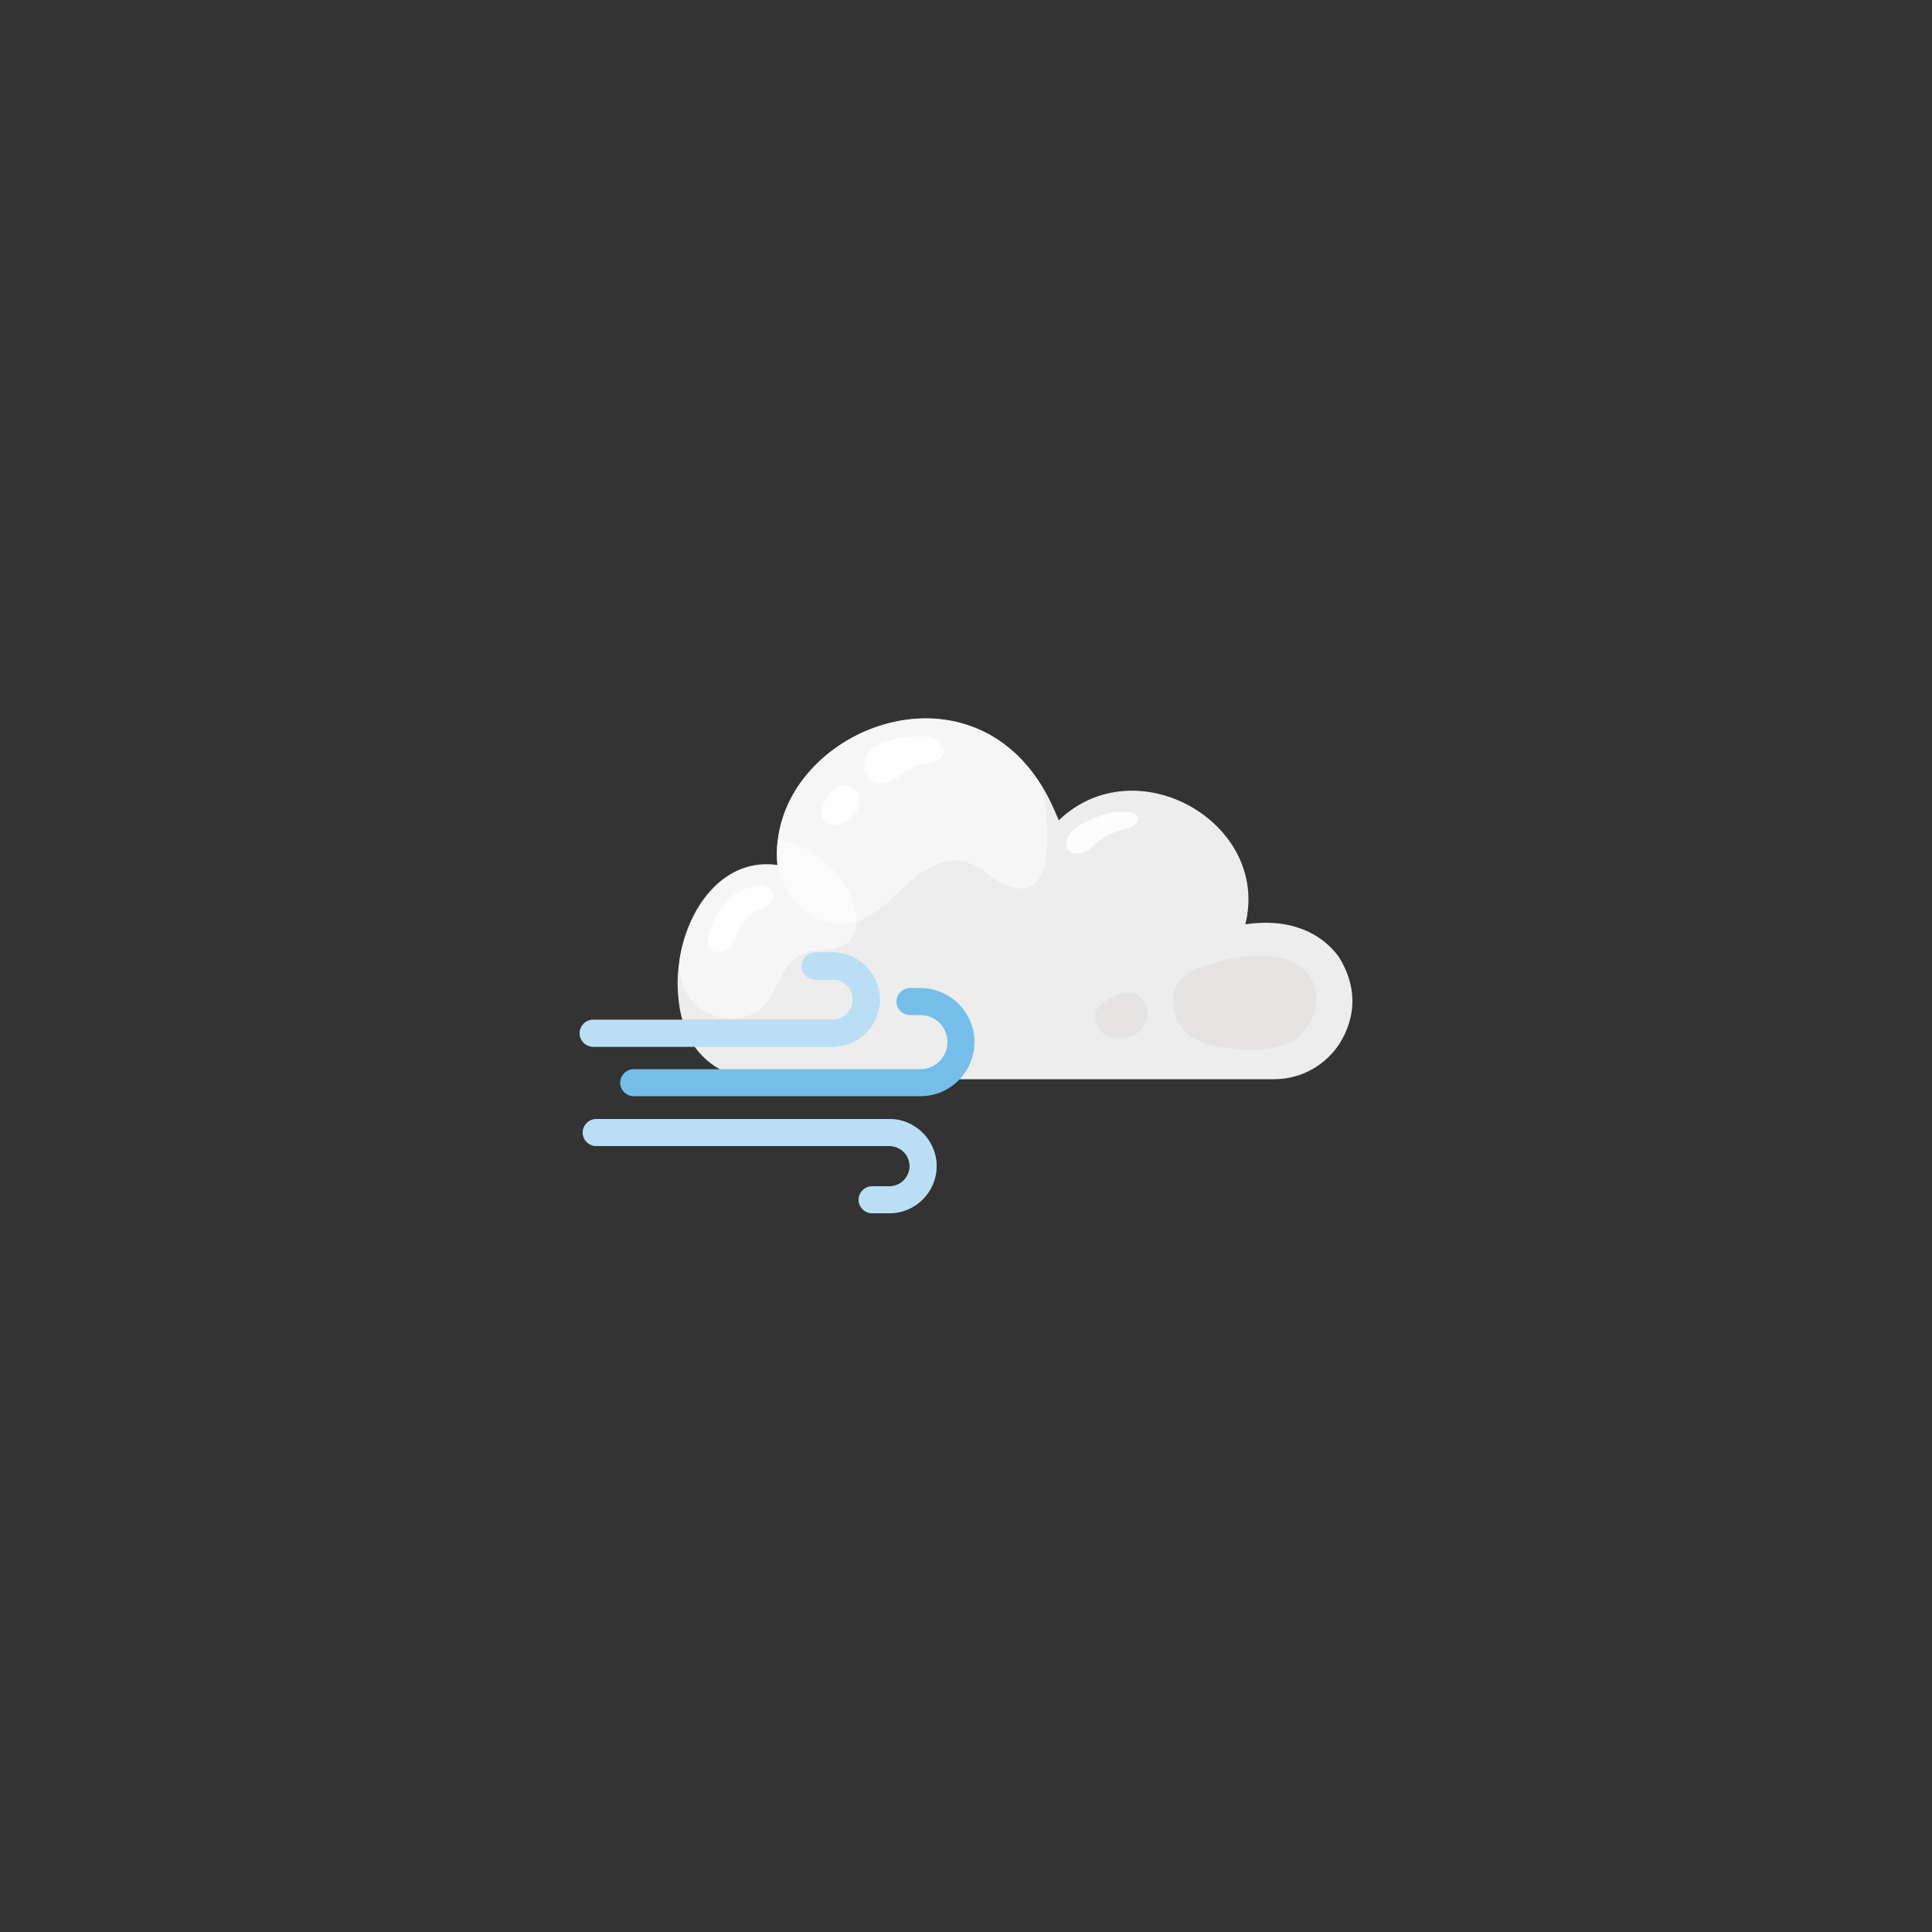 <?xml version="1.0" encoding="utf-8"?>
<!-- Generator: Adobe Illustrator 26.3.1, SVG Export Plug-In . SVG Version: 6.00 Build 0)  -->
<svg version="1.1" id="Vintagio_Design" xmlns="http://www.w3.org/2000/svg" xmlns:xlink="http://www.w3.org/1999/xlink" x="0px"
	 y="0px" viewBox="0 0 500 500" style="enable-background:new 0 0 500 500;" xml:space="preserve">
<rect x="0" y="0" width="500" height="500" fill="#333333" stroke="none"/>
<style type="text/css">
	.st0{fill-rule:evenodd;clip-rule:evenodd;fill:#EDEDED;}
	.st1{opacity:0.5;fill-rule:evenodd;clip-rule:evenodd;fill:#FFFFFF;enable-background:new    ;}
	.st2{opacity:0.9;fill-rule:evenodd;clip-rule:evenodd;fill:#FFFFFF;enable-background:new    ;}
	.st3{opacity:0.2;fill-rule:evenodd;clip-rule:evenodd;fill:#CBBEBB;enable-background:new    ;}
	.st4{fill:#75BEEA;}
	.st5{opacity:0.5;}
	.st6{fill:#FFFFFF;}
</style>
<g id="c">
	<g>
		<g>
			<path class="st0" d="M350,258.6c0.1,4.1-1.2,8.2-3.4,11.6c-3.5,5.3-9.6,9.1-16.9,9.1H196.2c-7.9,0-15.3-4.6-18.4-12
				c-1.2-2.7-1.9-5.6-2.2-8.7c-0.2-1.9-0.3-3.8-0.2-5.7c0.7-15.6,10.7-31.1,25.7-29c0,0,0,0,0.1,0c-0.2-2.2-0.2-4.4,0.1-6.6
				c3.6-29.1,48.5-46.3,68.4-13.8c1.6,2.6,3,5.6,4.3,8.8c20-19.2,54.8,0.6,48.3,26.9c-4.4,17.6-4.4,17.6,0,0
				c11.7-1.7,19.6,2.3,24.1,8.3C348.7,251.1,349.9,254.9,350,258.6L350,258.6z"/>
			<path class="st1" d="M270.9,220.4c-0.3,3.5-1.2,7.5-4.4,9c-2.7,1.3-6,0.1-8.6-1.6c-2.5-1.7-4.8-3.8-7.7-4.7
				c-5.7-1.7-11.6,2.1-16,6.2c-4.4,4.1-8.8,8.9-14.7,9.7c-5.3,0.8-10.8-2.1-14.1-6.3c-2-2.6-3.4-5.6-4.3-8.8c0,0,0,0,0.1,0
				c-3-32.9,47.2-55.2,68.4-20.4C270.9,209.1,271.3,214.8,270.9,220.4L270.9,220.4z"/>
			<path class="st1" d="M219.5,243.8c-3.1,2.9-8.4,1.4-12.2,3.2c-5.1,2.4-5.8,9.5-9.8,13.5c-4.2,4.2-11.6,4-16.3,0.4l-0.1-0.1
				c-4.3-3.2-6-8.7-5-14c2.6-13.3,11.9-24.8,25-23c0,0,0,0,0.1,0c-0.2-2.2-0.2-4.4,0.1-6.5c7.8,1.4,14.9,6.5,18.4,13.6
				c1,1.9,1.7,4,1.9,6.2C221.8,239.6,221.3,242.2,219.5,243.8L219.5,243.8z"/>
			<path class="st2" d="M244.1,193.2c-0.9-1.6-2.5-2.6-4.4-2.6c-4.5-0.1-9.1,0.3-13,2.5c-1.2,0.7-2.4,1.6-2.8,2.9
				c-0.2,0.6-0.2,1.2-0.2,1.8c0,1.3,0.3,2.7,1.2,3.7c0.8,0.9,2.2,1.3,3.4,1.3c1.2-0.1,2.4-0.6,3.5-1.3c0.8-0.5,1.5-1.2,2.2-1.7
				c1.4-1,3-1.7,4.7-2c1.4-0.3,2.8-0.4,4-1.1S244.8,194.4,244.1,193.2C244.1,193.2,244.1,193.2,244.1,193.2z"/>
			<path class="st2" d="M218.3,203.4c-0.8,0-1.6,0.2-2.2,0.7c-1.3,1-2.3,2.4-2.9,3.9c-0.4,0.9-0.6,1.9-0.5,2.9
				c0.1,1,0.7,1.9,1.6,2.4c0.7,0.3,1.5,0.3,2.2,0.2c2.5-0.4,4.7-2.2,5.6-4.6c0.4-1,0.5-2,0.3-3v0c-0.3-1.4-1.6-2.3-3-2.4
				L218.3,203.4L218.3,203.4z"/>
			<path class="st2" d="M196.2,229.1c-3.6,0.6-7,2.4-9.2,5.3c-1.9,2.5-3.3,5.5-3.8,8.7c-0.1,0.9-0.2,2.1,0.6,2.7
				c0.4,0.4,1,0.4,1.6,0.5c0.9,0.1,1.9,0.1,2.7-0.3c1.4-0.7,1.9-2.3,2.5-3.7c1.1-2.9,3-5.9,5.9-6.9c0.2-0.1,0.4-0.1,0.6-0.2
				c1.1-0.3,2-1,2.5-2C200.8,230.8,198.4,228.7,196.2,229.1L196.2,229.1L196.2,229.1z"/>
			<path class="st2" d="M278.4,214.3c-0.8,0.6-1.5,1.3-2,2.2c-0.4,0.8-0.6,1.7-0.3,2.6c0.7,2.1,3.2,2.1,4.8,1.3
				c1.4-0.7,2.5-2,3.7-2.9c2-1.6,4.5-2.4,6.9-3.1c0.8-0.2,1.6-0.4,2.2-0.9s1-1.4,0.7-2.2c-0.4-0.8-1.4-1-2.2-1.1
				c-2.8-0.3-5.7,0.1-8.2,1.2l-1.3,0.5C281.3,212.5,279.7,213.3,278.4,214.3L278.4,214.3z"/>
			<path class="st3" d="M323.7,247.4c1.9-0.1,3.9-0.1,5.7,0.1c3.3,0.3,6.6,1.6,8.7,4.1c5.8,6.7,1.3,16.8-6.5,19.1
				c-3.3,1-6.7,1-10.2,0.9c-4.5-0.2-9.2-0.8-13-3.2c-5.1-3.4-6.9-11.1-2.1-15.6c1.8-1.7,4.3-2.6,6.8-3.3
				C316.5,248.5,320.1,247.7,323.7,247.4L323.7,247.4z"/>
			<path class="st3" d="M288.1,257.9c-1.8,0.9-3.4,2.1-4.2,3.3c-0.8,1.1-0.5,2.4-0.1,3.6c0.3,0.9,0.7,1.8,1.4,2.4
				c2,1.9,6.6,1.8,8.8,0.4c1.9-1.1,3.4-4.1,3-6.3c-0.2-1.5-1.6-3.1-2.8-3.9C292.6,256.5,290.2,256.9,288.1,257.9z"/>
		</g>
		<path class="st4" d="M238.2,283.7H164c-1.9,0-3.5-1.6-3.5-3.5c0-1.9,1.6-3.5,3.5-3.5h74.2c3.8,0,7-3.1,7-7s-3.1-7-7-7h-2.7
			c-1.9,0-3.5-1.6-3.5-3.5c0-1.9,1.6-3.5,3.5-3.5h2.7c7.7,0,14,6.3,14,14C252.1,277.5,245.9,283.7,238.2,283.7L238.2,283.7z"/>
		<path class="st4" d="M215.5,270.9h-62c-1.9,0-3.5-1.6-3.5-3.5c0-1.9,1.6-3.5,3.5-3.5h62c2.9,0,5.2-2.4,5.2-5.2
			c0-2.9-2.3-5.2-5.2-5.2H211c-1.9,0-3.5-1.6-3.5-3.5s1.6-3.5,3.5-3.5h4.5c6.7,0,12.2,5.5,12.2,12.2
			C227.7,265.4,222.2,270.9,215.5,270.9z"/>
		<g class="st5">
			<path class="st6" d="M215.5,270.9h-62c-1.9,0-3.5-1.6-3.5-3.5c0-1.9,1.6-3.5,3.5-3.5h62c2.9,0,5.2-2.4,5.2-5.2
				c0-2.9-2.3-5.2-5.2-5.2H211c-1.9,0-3.5-1.6-3.5-3.5s1.6-3.5,3.5-3.5h4.5c6.7,0,12.2,5.5,12.2,12.2
				C227.7,265.4,222.2,270.9,215.5,270.9z"/>
		</g>
		<path class="st4" d="M230.2,314h-4.5c-1.9,0-3.5-1.6-3.5-3.5c0-1.9,1.6-3.5,3.5-3.5h4.5c2.9,0,5.2-2.4,5.2-5.2s-2.3-5.2-5.2-5.2
			h-75.9c-1.9,0-3.5-1.6-3.5-3.5c0-1.9,1.6-3.5,3.5-3.5h75.9c6.7,0,12.2,5.5,12.2,12.2C242.4,308.5,236.9,314,230.2,314z"/>
		<g class="st5">
			<path class="st6" d="M230.2,314h-4.5c-1.9,0-3.5-1.6-3.5-3.5c0-1.9,1.6-3.5,3.5-3.5h4.5c2.9,0,5.2-2.4,5.2-5.2s-2.3-5.2-5.2-5.2
				h-75.9c-1.9,0-3.5-1.6-3.5-3.5c0-1.9,1.6-3.5,3.5-3.5h75.9c6.7,0,12.2,5.5,12.2,12.2C242.4,308.5,236.9,314,230.2,314z"/>
		</g>
	</g>
</g>
</svg>
